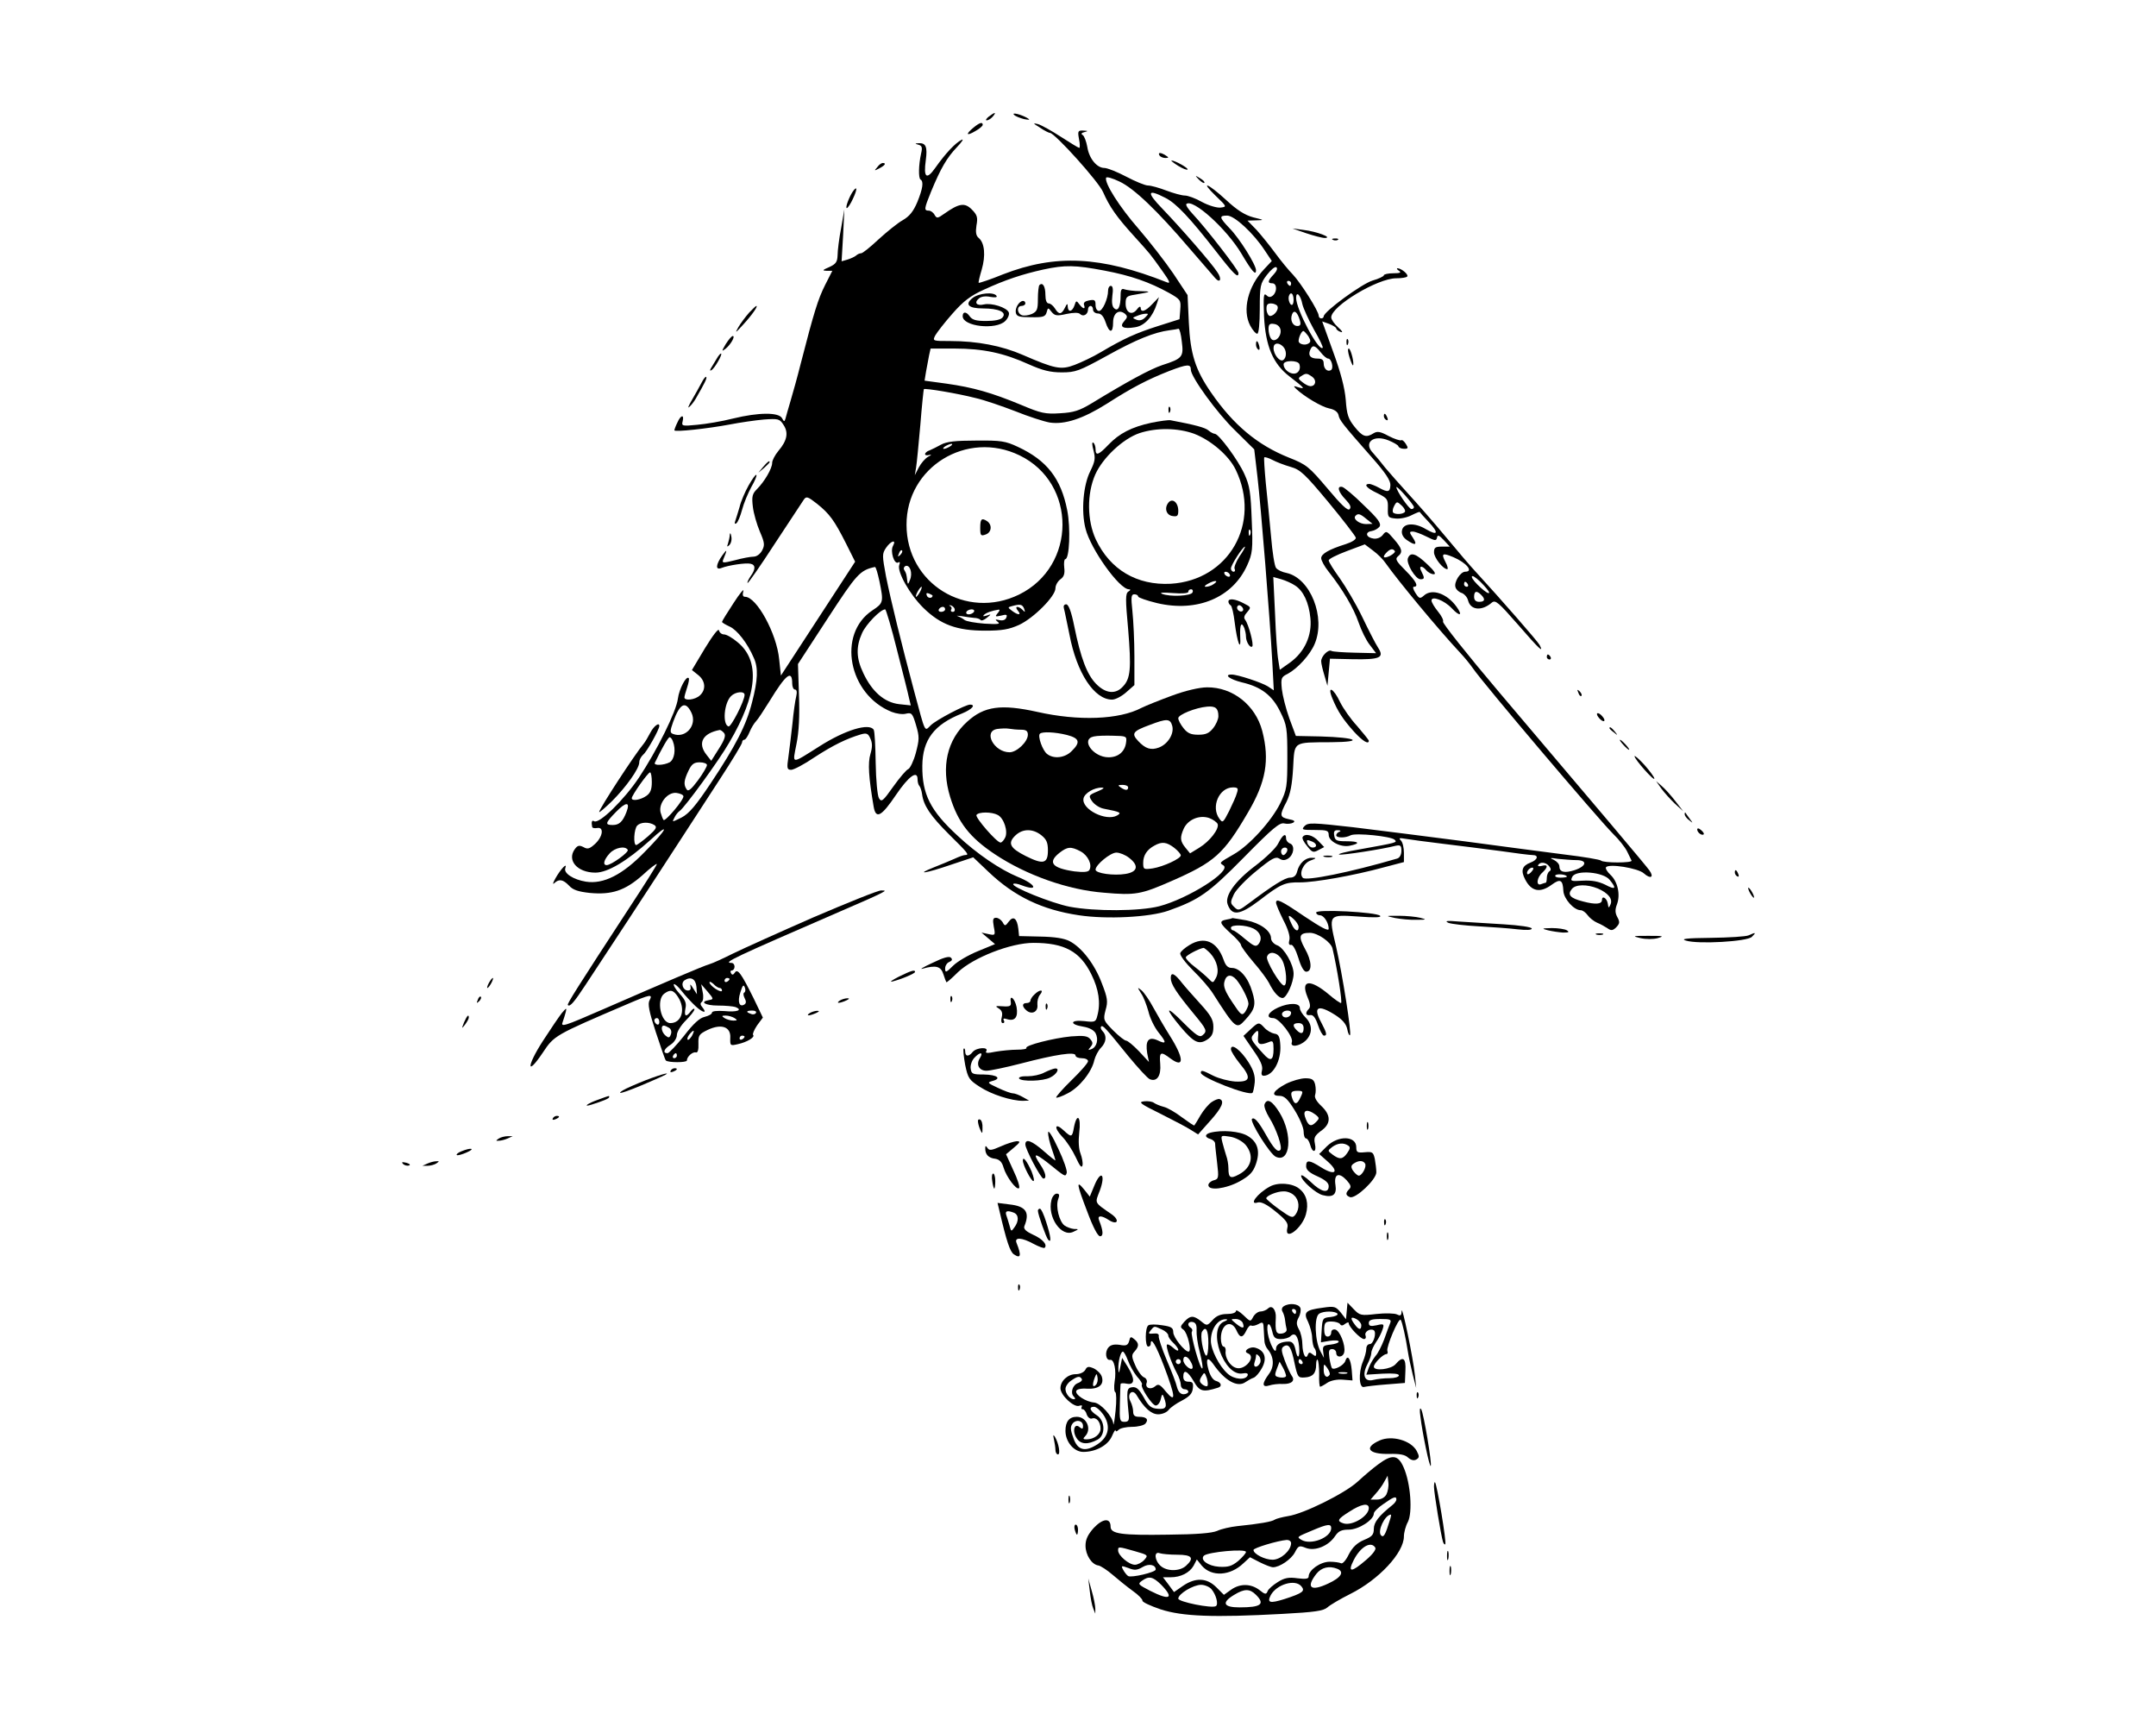 <?xml version="1.0" standalone="no"?>
<!DOCTYPE svg PUBLIC "-//W3C//DTD SVG 20010904//EN"
 "http://www.w3.org/TR/2001/REC-SVG-20010904/DTD/svg10.dtd">
<svg version="1.0" xmlns="http://www.w3.org/2000/svg"
 width="860pt" height="691pt" viewBox="0 0 860 691"
 preserveAspectRatio="xMidYMid meet">

<g transform="translate(0,691) scale(0.1,-0.1)"
fill="#000000" stroke="none">
<path d="M3944 6445 c-10 -8 -14 -15 -8 -15 6 0 17 7 24 15 16 19 9 19 -16 0z"/>
<path d="M4045 6452 c6 -6 24 -13 40 -17 21 -4 25 -3 15 3 -24 15 -67 26 -55
14z"/>
<path d="M3883 6401 c-33 -27 -28 -35 7 -14 17 9 30 21 30 25 0 13 -13 9 -37
-11z"/>
<path d="M4148 6401 c18 -12 36 -21 40 -21 19 0 195 -195 212 -236 26 -59 54
-99 123 -175 67 -74 63 -69 113 -139 30 -42 34 -52 19 -46 -265 105 -445 113
-654 32 -51 -21 -95 -35 -97 -34 -2 2 4 26 12 53 16 55 12 106 -12 126 -11 9
-13 23 -9 50 6 32 3 42 -19 64 -28 28 -51 24 -109 -17 -27 -19 -30 -20 -39 -5
-5 10 -16 17 -23 17 -20 0 -19 7 9 76 39 94 63 135 103 177 21 22 29 35 18 29
-25 -13 -63 -53 -104 -111 -35 -50 -48 -40 -38 31 7 52 0 68 -27 67 -17 -1
-18 -2 -3 -6 15 -4 17 -11 11 -36 -10 -45 -11 -98 -2 -103 13 -8 9 -36 -13
-90 -16 -38 -32 -57 -58 -72 -20 -11 -63 -46 -96 -76 -33 -31 -64 -56 -70 -56
-6 0 -15 -4 -20 -9 -6 -5 -21 -12 -34 -16 l-24 -7 6 103 5 104 -13 -75 c-8
-41 -14 -90 -14 -108 -1 -27 -7 -35 -33 -47 -28 -12 -29 -14 -11 -15 l23 0
-29 -57 c-28 -56 -44 -107 -97 -313 -13 -52 -32 -120 -41 -150 -9 -30 -18 -62
-20 -70 -4 -13 -6 -12 -14 3 -14 23 -92 23 -195 -2 -43 -11 -108 -22 -143 -25
-60 -6 -63 -5 -58 14 7 29 -8 25 -21 -5 -7 -14 -12 -28 -12 -31 0 -8 135 7
220 23 41 8 103 17 137 20 57 4 63 3 78 -21 21 -31 15 -63 -20 -104 -14 -17
-25 -38 -25 -48 0 -22 -30 -74 -61 -105 -18 -18 -21 -29 -16 -70 3 -26 16 -71
28 -99 19 -44 20 -54 9 -75 -8 -15 -22 -25 -35 -25 -11 0 -44 -6 -73 -14 -48
-12 -53 -12 -47 3 17 40 16 44 -4 16 -26 -37 -28 -60 -3 -50 28 11 96 21 115
17 21 -4 22 -21 1 -50 -9 -13 -14 -25 -12 -27 2 -2 51 68 108 156 58 88 110
167 116 176 10 15 16 13 53 -16 50 -40 69 -66 116 -159 l36 -72 -148 -227
-148 -227 -7 65 c-10 103 -90 249 -136 249 -9 0 -11 7 -7 23 4 12 -14 -9 -39
-48 -25 -38 -46 -72 -46 -75 0 -3 14 -11 31 -19 29 -13 71 -66 96 -125 18 -39
16 -88 -7 -176 -23 -92 -66 -175 -166 -325 -58 -87 -85 -119 -115 -135 -39
-19 -39 -20 -29 -1 5 11 15 23 21 27 18 11 157 201 198 273 113 192 124 326
33 400 -20 17 -44 31 -54 31 -9 0 -18 7 -20 16 -2 10 -24 -19 -56 -71 l-52
-87 25 -20 c29 -23 32 -58 7 -81 -19 -18 -62 -23 -62 -8 0 4 5 22 11 40 6 18
9 34 6 37 -10 10 -38 -44 -43 -82 -6 -51 -84 -208 -156 -316 -59 -88 -158
-185 -178 -173 -9 6 -12 -3 -8 -22 0 -5 9 -7 20 -5 28 5 23 -34 -8 -63 -22
-20 -30 -23 -47 -13 -16 8 -23 7 -34 -8 -33 -45 10 -94 82 -94 49 0 126 46
218 129 83 77 70 46 -21 -46 -89 -92 -165 -130 -235 -119 -50 8 -90 34 -82 54
9 25 -18 -3 -39 -40 -10 -18 -13 -27 -5 -20 19 18 35 15 59 -10 15 -17 37 -24
83 -29 87 -8 140 9 210 71 31 29 57 48 57 44 0 -4 -49 -82 -109 -173 -211
-323 -250 -385 -246 -389 8 -9 25 11 71 81 26 39 102 155 169 257 67 102 156
239 199 305 43 66 118 182 167 257 49 75 89 141 89 147 0 6 4 11 9 11 5 0 14
14 21 31 7 17 19 36 26 43 7 7 30 42 53 79 66 108 91 128 91 71 0 -13 5 -24
11 -24 7 0 9 -10 5 -27 -4 -16 -11 -64 -15 -108 -5 -44 -12 -104 -16 -132 -7
-47 -6 -53 11 -53 10 0 52 22 93 50 74 48 127 74 184 91 24 7 30 4 39 -17 8
-17 8 -34 0 -61 -11 -36 -7 -94 13 -211 9 -50 31 -38 89 48 51 75 86 100 86
62 0 -10 3 -22 7 -26 4 -4 9 -19 11 -33 6 -46 33 -86 108 -161 76 -75 82 -82
63 -82 -6 0 -25 -7 -42 -15 -18 -8 -54 -23 -82 -34 -78 -31 -32 -24 67 10 l90
30 61 -58 c103 -98 213 -151 360 -173 112 -17 283 -8 357 18 124 44 161 70
303 214 114 116 142 139 160 134 12 -3 28 -1 35 3 10 6 4 10 -17 14 -37 8 -38
15 -9 70 15 31 22 67 26 134 6 108 -3 102 152 103 135 1 102 19 -42 23 l-99 2
-26 70 c-14 39 -27 91 -30 117 -4 43 -3 48 24 61 40 22 89 76 107 119 45 106
-17 262 -112 283 -17 3 -36 12 -42 20 -6 7 -15 64 -20 126 -6 63 -15 158 -21
213 -5 54 -8 100 -6 102 2 2 17 -2 32 -10 15 -8 48 -21 73 -28 39 -11 57 -28
151 -141 58 -70 107 -134 109 -141 2 -7 -15 -18 -40 -26 -67 -21 -98 -39 -98
-56 0 -9 13 -33 29 -53 57 -72 101 -147 120 -203 11 -32 31 -73 45 -90 l25
-33 -85 2 c-46 1 -88 4 -93 7 -12 8 -41 -21 -41 -41 0 -9 6 -34 13 -57 l12
-41 5 54 5 54 90 -2 c110 -2 128 6 102 46 -10 15 -38 70 -63 122 -25 52 -66
121 -90 155 -24 33 -44 65 -44 71 0 6 32 22 72 37 l72 27 33 -25 c18 -13 41
-36 50 -50 51 -72 211 -265 298 -358 17 -18 39 -45 50 -61 45 -65 500 -601
559 -660 23 -22 48 -54 56 -70 8 -17 16 -33 18 -37 5 -10 -112 -10 -122 0 -4
4 -69 15 -144 24 -75 10 -256 33 -402 53 -146 19 -345 44 -443 56 -160 18
-179 19 -193 5 -14 -15 -10 -16 40 -16 49 0 56 -2 56 -20 0 -25 47 -50 83 -43
45 9 39 18 -11 18 -41 0 -47 3 -50 23 -3 16 1 22 15 21 10 0 13 -3 6 -6 -7 -2
-13 -9 -13 -14 0 -11 36 -12 58 0 21 10 161 -4 175 -18 11 -11 12 -11 -138
-38 -55 -9 -92 -19 -83 -21 15 -3 170 21 225 35 19 4 23 1 23 -20 0 -16 -7
-28 -17 -31 -188 -55 -363 -90 -376 -77 -17 17 2 59 30 69 25 9 25 11 6 11
-26 1 -51 -22 -59 -55 -4 -16 -13 -24 -28 -24 -20 0 -68 -30 -164 -102 -40
-30 -43 -31 -59 -15 -16 15 -16 19 -1 51 9 18 49 60 90 93 61 50 76 58 91 49
12 -8 22 -8 35 0 23 15 28 52 8 60 -9 3 -16 12 -16 20 0 24 -14 15 -31 -19 -8
-18 -50 -58 -92 -90 -81 -61 -123 -120 -110 -154 17 -47 48 -43 125 15 87 67
103 74 164 73 59 0 213 27 334 60 l80 21 0 37 c0 20 -5 42 -12 49 -10 10 -6
11 17 7 17 -3 84 -12 150 -20 66 -8 170 -21 230 -29 61 -9 118 -16 128 -16 26
0 21 -19 -8 -30 -34 -13 -40 -32 -21 -68 25 -48 60 -54 106 -20 34 25 44 19
46 -25 2 -32 42 -77 69 -77 8 0 20 -9 28 -20 7 -10 24 -24 38 -30 13 -5 32
-16 41 -22 14 -10 21 -10 35 4 14 15 15 21 4 41 -9 17 -9 30 -1 51 14 38 3 90
-26 117 -13 12 -21 26 -18 30 10 16 128 -3 151 -24 27 -24 42 -16 22 12 -14
20 -195 234 -598 709 -127 150 -229 278 -225 283 3 5 -6 23 -20 40 -14 17 -26
37 -26 44 0 20 51 1 81 -31 32 -34 45 -30 19 6 -38 53 -98 74 -130 45 -16 -14
-19 -13 -34 10 -9 14 -12 25 -6 25 20 0 9 22 -34 65 -37 37 -42 46 -30 56 21
17 17 31 -16 69 -28 33 -31 34 -44 17 -8 -11 -24 -17 -37 -15 -30 4 -36 26 -8
30 12 2 26 10 32 18 7 13 -6 31 -63 85 -39 39 -78 71 -86 73 -23 5 -16 -20 13
-50 19 -20 24 -31 16 -39 -7 -7 -33 17 -88 83 -74 87 -83 95 -154 123 -125 50
-221 130 -310 259 -63 91 -83 154 -89 280 l-5 109 -57 86 c-32 47 -95 128
-139 179 -76 87 -136 182 -129 203 2 5 26 -2 53 -15 58 -27 151 -116 279 -266
50 -58 96 -111 103 -119 20 -23 28 -4 9 23 -22 35 -146 177 -220 254 -64 66
-60 80 12 43 44 -22 98 -80 202 -213 73 -94 90 -110 90 -87 0 12 -130 180
-183 236 -17 18 -28 35 -25 39 25 24 161 -99 220 -198 42 -71 58 -89 58 -66 0
22 -67 129 -106 168 -41 43 -42 50 -9 50 29 0 105 -70 150 -139 l28 -42 -30
-32 c-65 -68 -89 -164 -56 -226 10 -19 23 -33 28 -32 6 0 10 42 10 99 0 92 2
101 28 135 16 21 33 35 38 31 6 -4 2 -15 -10 -28 -25 -26 -26 -36 -6 -36 19 0
20 -34 2 -49 -10 -8 -17 -7 -26 2 -11 10 -12 -6 -9 -85 6 -119 36 -189 101
-239 61 -47 65 -52 37 -44 -21 7 -22 6 -10 -6 33 -31 102 -72 132 -78 21 -4
34 -14 37 -26 4 -21 14 -34 132 -168 56 -63 76 -94 75 -112 -1 -28 -10 -30
-46 -10 -14 8 -31 14 -37 15 -26 0 -12 -17 31 -37 40 -20 43 -24 42 -60 -1
-36 1 -38 31 -41 17 -2 46 4 63 13 18 9 33 15 33 13 1 -2 17 -20 36 -40 42
-45 36 -56 -12 -28 -45 27 -91 24 -95 -7 -2 -13 5 -27 20 -37 33 -23 43 -20
24 9 -15 22 -15 25 -1 25 9 0 33 -9 55 -20 34 -17 39 -18 42 -4 2 12 8 10 27
-10 l24 -26 -31 0 c-27 0 -32 -4 -32 -23 0 -21 36 -67 53 -67 4 0 1 14 -8 30
-17 33 -11 36 32 18 52 -22 82 -58 48 -58 -20 0 -47 -43 -39 -63 3 -9 14 -19
25 -22 10 -4 22 -17 25 -30 10 -39 55 -43 95 -8 14 11 26 1 103 -87 85 -98
106 -118 87 -82 -8 15 -154 182 -255 292 -18 19 -72 82 -120 140 -48 58 -116
135 -149 171 -34 37 -75 84 -92 104 -16 21 -38 47 -47 57 -42 42 0 77 62 51
19 -8 37 -18 38 -23 2 -6 12 -10 23 -10 16 0 17 3 7 19 -7 11 -15 18 -19 15
-4 -2 -27 5 -50 17 -33 18 -45 20 -60 11 -30 -19 -44 -14 -76 26 -25 31 -31
49 -35 107 -4 48 -20 109 -50 191 l-44 122 28 -10 c15 -6 28 -14 28 -18 0 -4
8 -11 18 -14 10 -4 6 4 -10 18 -16 14 -28 32 -28 40 0 45 185 156 259 156 21
0 41 3 44 7 7 7 -22 32 -38 33 -5 0 -3 -5 5 -10 11 -7 5 -10 -22 -10 -21 0
-38 -4 -38 -8 0 -4 -20 -14 -45 -21 -43 -13 -195 -124 -195 -143 0 -4 -4 -8
-10 -8 -5 0 -10 5 -10 11 0 18 -71 130 -103 164 -16 16 -48 55 -70 85 -22 30
-56 72 -75 93 l-36 37 34 1 c34 1 34 1 -11 12 -33 9 -64 28 -109 70 -72 66
-106 79 -40 15 44 -42 44 -43 19 -46 -14 -2 -48 8 -74 22 -26 15 -57 26 -69
26 -12 0 -45 9 -74 20 -29 11 -61 20 -73 20 -11 0 -50 16 -86 35 -36 19 -76
35 -88 35 -30 0 -61 38 -68 84 -4 22 -12 43 -18 47 -8 5 -6 9 7 12 15 4 15 5
-5 6 -21 1 -23 -2 -17 -34 4 -19 4 -35 1 -35 -3 0 -36 20 -73 44 -37 24 -78
47 -92 51 -21 5 -20 3 8 -14z m257 -570 c106 -20 180 -46 258 -89 46 -26 48
-29 45 -66 l-3 -39 -85 -27 c-88 -28 -137 -50 -230 -105 -30 -18 -77 -40 -103
-50 -55 -21 -79 -16 -208 40 -83 36 -181 55 -289 55 -70 0 -71 0 -59 23 7 12
37 51 68 86 44 50 71 71 126 96 85 39 151 61 236 80 88 19 128 18 244 -4z
m745 -51 c0 -5 -2 -10 -4 -10 -3 0 -8 5 -11 10 -3 6 -1 10 4 10 6 0 11 -4 11
-10z m10 -66 c0 -14 -4 -23 -10 -19 -5 3 -10 15 -10 26 0 10 5 19 10 19 6 0
10 -12 10 -26z m35 -17 c4 -17 25 -63 46 -101 22 -38 38 -71 35 -73 -16 -16
-106 153 -106 199 0 29 18 12 25 -25z m-100 -7 c8 -13 -12 -40 -29 -40 -6 0
-13 11 -14 25 -1 19 3 25 18 25 10 0 22 -5 25 -10z m90 -57 c5 -17 2 -23 -10
-23 -19 0 -30 24 -21 47 8 19 21 9 31 -24z m-77 -39 c4 -28 -26 -54 -39 -33
-5 8 -9 24 -9 37 0 19 5 23 23 20 13 -2 23 -11 25 -24z m-394 -46 c8 -61 3
-68 -78 -94 -48 -16 -140 -66 -281 -152 -50 -30 -72 -37 -126 -40 -59 -4 -77
0 -155 33 -118 49 -192 70 -298 85 l-88 12 6 37 c4 20 9 48 12 64 l6 27 96 0
c114 0 197 -18 296 -63 54 -24 85 -32 131 -32 55 0 69 5 180 66 117 65 189 94
250 102 17 2 33 5 36 6 4 0 10 -22 13 -51z m505 21 c10 -17 10 -23 0 -29 -14
-9 -39 -2 -39 10 0 15 12 40 19 40 3 0 12 -10 20 -21z m-101 -41 c15 -15 15
-45 0 -54 -13 -8 -38 22 -38 48 0 21 20 24 38 6z m150 -23 c11 -14 24 -25 30
-25 13 0 23 -38 11 -46 -14 -8 -29 5 -29 27 0 14 -7 19 -24 19 -29 0 -39 12
-30 34 9 22 19 20 42 -9z m-85 -47 c7 -20 -4 -38 -22 -38 -20 0 -41 19 -41 37
0 17 57 17 63 1z m-433 -22 c0 -29 106 -175 178 -244 l75 -74 13 -111 c14
-122 49 -554 59 -736 l6 -114 -24 16 c-24 15 -120 47 -144 47 -33 0 -8 -19 40
-31 78 -18 122 -52 154 -118 26 -52 28 -65 28 -181 0 -117 -2 -129 -28 -183
-35 -71 -124 -169 -186 -204 -59 -34 -58 -33 -41 -44 35 -22 -141 -133 -256
-163 -78 -20 -256 -21 -357 -2 -72 14 -236 80 -225 91 3 3 17 1 32 -5 72 -27
58 4 -14 33 -70 29 -162 91 -240 164 -109 100 -142 166 -141 279 1 104 47 165
159 209 39 16 56 35 31 35 -18 0 -133 -60 -156 -82 -26 -25 -20 -38 -67 137
-51 191 -92 358 -112 457 -15 82 -16 89 0 113 19 28 43 36 28 8 -12 -21 5 -76
21 -66 6 4 8 0 4 -10 -10 -26 42 -118 97 -172 68 -66 132 -90 246 -90 67 0 95
5 135 23 58 27 145 114 145 146 0 12 9 28 20 36 14 10 18 22 15 47 -2 18 0 33
4 33 17 0 22 124 8 195 -25 127 -81 199 -197 253 -49 23 -67 26 -166 25 -82 0
-118 -4 -140 -16 -16 -9 -37 -19 -46 -23 -10 -3 -18 -10 -18 -15 0 -5 8 -6 18
-3 9 2 7 -1 -5 -7 -12 -6 -29 -26 -38 -43 l-16 -31 5 30 c3 17 10 93 17 170 6
77 13 141 14 143 4 5 135 -17 205 -35 36 -8 108 -33 160 -53 52 -21 114 -41
137 -45 60 -9 133 15 228 75 100 64 161 96 250 131 71 27 85 28 85 5z m485
-29 c18 -14 13 -37 -8 -37 -7 0 -21 7 -32 16 -17 13 -18 16 -5 24 20 13 23 12
45 -3z m-1445 -277 c-8 -5 -19 -10 -25 -10 -5 0 -3 5 5 10 8 5 20 10 25 10 6
0 3 -5 -5 -10z m277 -36 c229 -111 228 -442 -2 -555 -211 -103 -449 44 -449
278 -1 230 241 379 451 277z m1573 -206 c0 -5 -4 -8 -10 -8 -10 0 -60 73 -60
87 0 10 69 -69 70 -79z m-36 -19 c-6 -10 -38 -12 -47 -3 -3 4 -2 15 4 26 10
19 12 19 30 2 10 -9 16 -21 13 -25z m-153 -29 l24 -19 -26 -1 c-27 0 -54 21
-42 33 10 11 19 8 44 -13z m-1860 -143 c-10 -9 -11 -8 -5 6 3 10 9 15 12 12 3
-3 0 -11 -7 -18z m1973 15 c2 -4 -7 -12 -20 -19 -26 -12 -32 -5 -12 15 14 14
25 15 32 4z m-1934 -114 c-7 -19 -9 -20 -11 -5 -3 27 -4 31 -12 44 -4 6 -1 13
5 16 18 6 29 -29 18 -55z m-122 -6 c17 -83 16 -87 -28 -116 -142 -94 -96 -336
77 -405 18 -7 44 -11 57 -7 22 5 26 2 40 -46 14 -47 13 -57 -1 -111 -9 -33
-23 -61 -30 -64 -8 -3 -35 -35 -60 -70 -41 -58 -47 -63 -57 -46 -6 10 -12 73
-13 140 -1 67 -4 127 -8 133 -18 28 -114 -1 -216 -66 -116 -73 -108 -74 -92 9
10 48 13 113 10 195 l-4 124 118 181 c116 178 129 193 189 206 4 0 11 -25 18
-57z m2432 -45 c0 -15 -68 47 -69 62 -1 9 13 1 34 -19 19 -19 35 -38 35 -43z
m-774 28 c33 -21 55 -68 61 -130 7 -69 -23 -135 -81 -177 l-41 -29 -6 38 c-4
21 -10 104 -13 185 l-7 147 32 -9 c17 -5 42 -16 55 -25z m689 5 c3 -5 1 -10
-4 -10 -6 0 -11 5 -11 10 0 6 2 10 4 10 3 0 8 -4 11 -10z m-2185 -30 c-6 -11
-13 -20 -16 -20 -2 0 0 9 6 20 6 11 13 20 16 20 2 0 0 -9 -6 -20z m50 -15 c0
-12 -19 -12 -23 0 -4 9 -1 12 9 8 7 -3 14 -7 14 -8z m2188 3 c18 -18 15 -28
-8 -28 -13 0 -20 7 -20 20 0 23 10 26 28 8z m-2100 -56 c2 -7 -1 -12 -8 -12
-6 0 -9 4 -6 9 4 5 1 12 -4 14 -6 3 -5 4 2 3 6 -1 14 -8 16 -14z m277 1 c5
-15 4 -16 -6 -5 -18 17 -34 15 -19 -3 16 -19 1 -19 -23 -1 -18 14 -18 14 0 19
33 9 41 7 48 -10z m-315 -3 c0 -5 -7 -10 -16 -10 -8 0 -12 5 -9 10 3 6 10 10
16 10 5 0 9 -4 9 -10z m-192 -162 c23 -90 45 -176 48 -192 l7 -29 -47 5 c-58
7 -107 49 -142 123 -29 60 -30 106 -5 161 16 35 73 94 92 94 3 0 25 -73 47
-162z m307 152 c-3 -5 -13 -10 -21 -10 -8 0 -12 5 -9 10 3 6 13 10 21 10 8 0
12 -4 9 -10z m94 -6 c-11 -13 -9 -14 14 -9 22 6 26 4 21 -8 -3 -9 -14 -13 -27
-10 -18 4 -19 3 -7 -7 12 -9 0 -10 -53 -7 -37 3 -73 9 -80 15 -6 5 -19 12 -27
15 -8 2 -1 2 15 0 17 -3 39 -6 50 -7 11 0 23 -4 26 -8 3 -5 14 -1 25 8 19 15
19 16 -1 9 -13 -4 -16 -3 -10 3 9 9 33 17 59 21 5 0 3 -6 -5 -15z m-1009 -325
c0 -24 -54 -129 -64 -126 -25 8 -18 93 10 121 18 18 54 21 54 5z m-212 -71
c24 -50 -23 -104 -73 -85 -13 5 -13 11 0 48 27 74 49 86 73 37z m130 -81 c8
-9 3 -26 -20 -62 l-31 -49 -18 23 c-38 47 -17 87 52 100 4 0 11 -5 17 -12z
m-204 -33 c13 -33 6 -73 -13 -84 -23 -12 -64 -14 -59 -2 26 54 53 102 59 102
4 0 10 -7 13 -16z m136 -95 c0 -6 -16 -34 -36 -61 -27 -36 -39 -46 -45 -36
-13 19 -11 36 7 74 13 27 22 34 45 34 16 0 29 -5 29 -11z m-220 -68 c0 -30 -6
-44 -22 -55 -23 -16 -58 -22 -58 -9 0 11 64 102 73 103 4 0 7 -18 7 -39z m126
-56 c4 -12 -72 -102 -79 -95 -3 3 -8 16 -12 30 -9 36 28 82 63 78 14 -2 27 -7
28 -13z m-227 -63 c-15 -39 -29 -52 -55 -52 -32 0 -30 8 13 52 40 41 58 42 42
0z m111 -52 c12 -8 8 -16 -25 -45 -22 -19 -43 -34 -47 -35 -13 0 -9 65 4 78
14 14 47 15 68 2z m-106 -99 c6 -9 -66 -61 -84 -61 -17 0 -11 22 12 47 21 23
62 31 72 14z m2630 -6 c-4 -8 -10 -15 -15 -15 -5 0 -9 7 -9 15 0 8 7 15 15 15
9 0 12 -6 9 -15z m1154 -35 c45 0 41 -24 -7 -40 -41 -13 -61 -8 -61 16 0 8
-10 19 -22 25 -19 8 -15 9 17 4 22 -2 55 -5 73 -5z m-109 -24 c8 -10 9 -16 1
-21 -5 -3 -10 -15 -10 -26 0 -10 -2 -19 -4 -19 -2 0 -11 -3 -19 -6 -21 -8 -17
27 6 47 23 22 22 33 -3 26 -11 -3 -18 -1 -14 4 8 13 30 11 43 -5z m-69 -21
c-7 -9 -15 -13 -17 -11 -7 7 7 26 19 26 6 0 6 -6 -2 -15z m140 -21 c0 -2 -12
-4 -26 -4 -14 0 -23 4 -20 9 6 8 46 4 46 -5z m171 -13 c29 -35 23 -41 -18 -19
-27 13 -53 18 -90 16 -47 -3 -50 -2 -41 16 15 28 124 19 149 -13z m-48 -34
c42 -18 61 -42 51 -64 -7 -16 -8 -15 -11 5 -4 21 -23 32 -23 13 0 -17 -26 -19
-75 -6 -52 13 -64 27 -45 50 15 19 61 19 103 2z"/>
<path d="M4146 5773 c-3 -3 -6 -28 -6 -55 0 -42 -3 -50 -24 -60 -14 -6 -32 -8
-40 -5 -20 8 -21 37 -1 37 8 0 15 5 15 10 0 6 -4 10 -9 10 -15 0 -33 -28 -29
-47 3 -15 14 -18 60 -18 49 -1 58 2 63 20 5 19 6 19 19 2 13 -16 21 -18 60 -9
29 6 48 6 54 0 13 -13 32 -2 32 18 0 8 5 14 10 14 6 0 10 -7 10 -15 0 -8 9
-15 19 -15 13 0 23 -11 31 -35 15 -45 30 -45 30 -1 0 37 23 54 47 35 11 -10
11 -14 -2 -29 -22 -24 -5 -33 43 -25 38 6 70 41 87 95 l8 25 -26 -27 c-28 -30
-47 -36 -47 -15 -1 7 -7 4 -15 -7 -20 -26 -45 -13 -45 23 0 27 4 31 38 36 65
11 68 13 20 14 -25 0 -53 4 -62 7 -12 5 -16 -1 -16 -24 0 -45 -10 -65 -25 -52
-9 7 -11 25 -8 50 4 26 2 40 -6 40 -6 0 -11 -8 -11 -19 0 -32 -22 -81 -36 -81
-8 0 -14 10 -14 24 0 20 -4 22 -26 18 -16 -3 -23 -9 -20 -18 7 -19 -4 -17 -19
3 -11 15 -13 15 -19 -5 -9 -26 -26 -29 -27 -4 0 13 -3 12 -11 -5 -14 -28 -24
-29 -40 -3 -7 11 -18 20 -25 20 -8 0 -13 13 -13 34 0 34 -11 52 -24 39z m422
-129 c-11 -11 -23 -14 -35 -9 -17 7 -17 8 2 15 11 5 27 9 35 9 12 1 11 -2 -2
-15z"/>
<path d="M3880 5722 c-33 -26 -17 -42 41 -42 63 0 96 -15 78 -36 -7 -9 -31
-14 -65 -14 -41 0 -56 4 -67 20 -13 18 -27 18 -27 -1 0 -41 133 -56 170 -19
11 11 17 26 14 34 -8 20 -69 39 -99 32 -29 -7 -41 7 -20 24 9 8 27 10 46 6 18
-3 28 -2 24 4 -10 17 -71 11 -95 -8z"/>
<path d="M4661 5274 c0 -11 3 -14 6 -6 3 7 2 16 -1 19 -3 4 -6 -2 -5 -13z"/>
<path d="M4592 5224 c-78 -17 -127 -42 -171 -88 -39 -41 -51 -45 -51 -17 0 11
-4 22 -9 26 -6 3 -5 -10 1 -32 8 -31 6 -43 -13 -82 -28 -55 -37 -160 -19 -229
20 -81 135 -242 173 -242 8 0 7 -4 -2 -9 -12 -8 -12 -30 -1 -150 13 -156 10
-197 -21 -229 -29 -32 -69 -28 -107 11 -36 37 -61 102 -87 230 -12 60 -23 87
-32 87 -9 0 -12 -7 -9 -17 3 -10 12 -57 22 -104 29 -153 99 -259 170 -259 13
0 38 13 56 29 l33 29 0 114 c0 62 -4 143 -8 181 -6 57 -5 67 8 67 8 0 15 -4
15 -9 0 -4 34 -16 75 -26 161 -38 302 22 360 151 21 47 23 62 18 180 -4 110
-8 137 -29 183 -25 56 -102 160 -118 161 -5 0 -17 6 -25 13 -13 12 -56 23
-151 41 -8 2 -43 -3 -78 -10z m172 -44 c67 -26 138 -87 165 -143 103 -213 -27
-441 -259 -455 -135 -7 -242 56 -299 177 -35 76 -36 182 -2 259 30 67 111 143
177 165 68 22 152 21 218 -3z m223 -402 c-3 -8 -6 -5 -6 6 -1 11 2 17 5 13 3
-3 4 -12 1 -19z m-43 -87 c-14 -22 -23 -45 -19 -50 3 -6 1 -11 -4 -11 -6 0
-11 6 -11 13 0 13 47 87 56 87 2 0 -7 -18 -22 -39z m-39 -71 c3 -5 2 -10 -4
-10 -5 0 -13 5 -16 10 -3 6 -2 10 4 10 5 0 13 -4 16 -10z m-65 -40 c-8 -6 -22
-10 -30 -10 -8 0 -4 6 10 13 27 15 44 12 20 -3z m-83 -32 c-4 -15 -91 -19
-122 -6 -12 5 5 6 43 3 37 -3 62 -1 62 5 0 6 5 10 11 10 6 0 9 -6 6 -12z"/>
<path d="M4661 4906 c-18 -22 -9 -51 17 -54 18 -3 22 1 22 21 0 33 -23 52 -39
33z"/>
<path d="M4900 4511 c0 -6 4 -12 9 -15 5 -3 12 -34 16 -68 10 -81 26 -122 22
-55 -2 47 5 61 17 31 3 -9 6 -23 6 -32 0 -22 17 -48 25 -40 7 7 -14 87 -28
106 -7 8 -4 18 8 31 16 19 16 20 -14 35 -34 18 -61 21 -61 7z m57 -37 c-9 -9
-28 6 -21 18 4 6 10 6 17 -1 6 -6 8 -13 4 -17z"/>
<path d="M4675 4136 c-49 -18 -104 -40 -122 -49 -89 -47 -251 -53 -415 -16
-145 32 -212 23 -280 -39 -80 -72 -105 -180 -68 -300 31 -101 78 -162 179
-229 125 -83 291 -142 435 -153 125 -11 147 -7 270 47 171 75 207 107 304 273
72 122 87 209 57 325 -27 103 -118 175 -220 174 -30 0 -86 -13 -140 -33z m185
-82 c0 -12 -9 -33 -21 -48 -16 -20 -29 -26 -59 -26 -30 0 -43 6 -59 26 -12 15
-21 32 -21 40 0 14 69 42 115 46 33 3 45 -6 45 -38z m-184 -39 c8 -31 -17 -72
-53 -86 -32 -12 -54 -5 -83 26 -28 30 -22 39 46 64 68 26 82 26 90 -4z m-603
-15 c20 0 27 -5 27 -20 0 -28 -44 -70 -73 -70 -62 0 -107 84 -49 93 15 2 36 3
47 1 11 -2 32 -4 48 -4z m183 -21 c50 -13 55 -29 19 -64 -26 -27 -71 -33 -98
-12 -18 13 -39 72 -29 81 9 9 60 7 108 -5z m236 -28 c-4 -38 -31 -61 -70 -61
-62 0 -113 72 -59 83 12 3 47 4 77 3 52 -1 55 -2 52 -25z m8 -181 c0 -13 -11
-13 -30 0 -12 8 -11 10 8 10 12 0 22 -4 22 -10z m-122 -16 c-36 -15 -37 -17
-22 -39 9 -13 30 -27 47 -30 67 -13 72 -16 53 -27 -44 -25 -143 25 -134 68 4
21 43 44 73 43 13 0 7 -5 -17 -15z m556 -6 c-3 -13 -18 -45 -31 -72 -24 -47
-26 -49 -39 -31 -35 47 -1 125 54 125 20 0 22 -4 16 -22z m-954 -88 c25 -13
42 -67 29 -91 -5 -10 -13 -19 -18 -19 -15 0 -102 100 -96 110 8 13 61 13 85 0z
m877 -36 c7 -19 -31 -69 -74 -95 l-36 -22 -18 22 c-22 27 -23 41 -7 77 17 36
62 55 101 42 16 -6 31 -17 34 -24z m-703 -45 c20 -16 26 -29 26 -60 0 -53 -18
-58 -88 -23 -64 32 -74 52 -41 83 29 27 69 27 103 0z m530 -50 c14 -11 26 -25
26 -30 0 -13 -69 -45 -112 -52 -36 -5 -38 -4 -38 22 0 30 15 53 45 69 30 17
49 14 79 -9z m-374 -14 c30 -16 48 -54 35 -75 -5 -8 -24 -9 -59 -5 -90 13
-108 36 -60 74 32 25 46 26 84 6z m194 -26 c40 -31 34 -56 -14 -64 -47 -8
-120 2 -120 17 0 19 59 68 83 68 13 0 36 -9 51 -21z"/>
<path d="M3910 4805 c0 -31 2 -34 23 -26 23 9 25 39 4 53 -22 14 -27 8 -27
-27z"/>
<path d="M4625 6290 c3 -5 14 -10 23 -10 15 0 15 2 2 10 -20 13 -33 13 -25 0z"/>
<path d="M4699 6249 c18 -11 35 -18 38 -15 5 5 -50 36 -64 36 -4 0 7 -9 26
-21z"/>
<path d="M3499 6243 c-13 -15 -12 -15 9 -4 23 12 28 21 13 21 -5 0 -15 -7 -22
-17z"/>
<path d="M4782 6194 c10 -10 20 -16 22 -13 3 3 -5 11 -17 18 -21 13 -21 12 -5
-5z"/>
<path d="M3403 6148 c-15 -21 -33 -68 -25 -68 4 1 15 17 24 37 18 38 18 54 1
31z"/>
<path d="M5210 5980 c30 -10 64 -19 75 -19 33 1 -33 26 -85 32 l-45 6 55 -19z"/>
<path d="M5318 5953 c7 -3 16 -2 19 1 4 3 -2 6 -13 5 -11 0 -14 -3 -6 -6z"/>
<path d="M2988 5663 c-14 -16 -33 -41 -43 -58 -14 -25 -12 -24 19 10 35 38 61
75 53 75 -2 0 -15 -12 -29 -27z"/>
<path d="M2895 5538 c-17 -29 -17 -31 -1 -19 21 17 40 51 29 51 -5 0 -17 -15
-28 -32z"/>
<path d="M5371 5544 c0 -11 3 -14 6 -6 3 7 2 16 -1 19 -3 4 -6 -2 -5 -13z"/>
<path d="M5010 5536 c0 -8 4 -17 9 -20 5 -4 7 3 4 14 -6 23 -13 26 -13 6z"/>
<path d="M5383 5485 c6 -19 12 -33 14 -32 6 7 -9 67 -17 67 -5 0 -3 -16 3 -35z"/>
<path d="M2864 5488 c-4 -7 -15 -24 -23 -38 -10 -15 -11 -21 -3 -16 13 7 46
66 38 66 -3 0 -8 -6 -12 -12z"/>
<path d="M2798 5383 c-8 -15 -25 -46 -38 -68 -13 -22 -18 -35 -11 -28 8 6 18
20 25 31 38 66 47 84 43 89 -3 2 -11 -8 -19 -24z"/>
<path d="M5520 5251 c0 -6 4 -13 10 -16 6 -3 7 1 4 9 -7 18 -14 21 -14 7z"/>
<path d="M3044 5048 l-19 -23 23 19 c12 11 22 21 22 23 0 8 -8 2 -26 -19z"/>
<path d="M2986 4974 c-14 -25 -31 -64 -36 -86 -6 -21 -14 -46 -17 -55 -4 -10
-2 -14 4 -10 6 4 16 28 23 54 7 27 24 67 37 91 14 24 23 46 20 48 -3 3 -16
-16 -31 -42z"/>
<path d="M2911 4778 c0 -9 -4 -25 -7 -35 -5 -14 -4 -15 5 -7 7 7 11 22 8 35
-2 13 -5 16 -6 7z"/>
<path d="M5616 4684 c-8 -20 30 -84 50 -84 17 0 17 5 4 31 -13 23 2 26 20 4 7
-8 20 -15 29 -15 11 0 2 14 -26 40 -45 43 -67 50 -77 24z"/>
<path d="M6170 4290 c0 -5 5 -10 11 -10 5 0 7 5 4 10 -3 6 -8 10 -11 10 -2 0
-4 -4 -4 -10z"/>
<path d="M5315 4124 c21 -51 42 -83 87 -133 34 -37 58 -51 58 -35 0 3 -21 29
-46 58 -26 28 -56 71 -68 95 -27 58 -54 70 -31 15z"/>
<path d="M6296 4147 c3 -10 9 -15 12 -12 3 3 0 11 -7 18 -10 9 -11 8 -5 -6z"/>
<path d="M6370 4062 c0 -5 7 -15 15 -22 8 -7 15 -8 15 -2 0 5 -7 15 -15 22 -8
7 -15 8 -15 2z"/>
<path d="M2594 3988 c-9 -17 -20 -36 -25 -42 -37 -44 -179 -262 -179 -274 0
-4 23 16 51 43 57 57 109 130 109 155 0 10 7 23 16 31 14 11 64 100 64 114 0
16 -22 0 -36 -27z"/>
<path d="M6420 4006 c0 -2 8 -10 18 -17 15 -13 16 -12 3 4 -13 16 -21 21 -21
13z"/>
<path d="M6475 3940 c10 -11 20 -20 23 -20 3 0 -3 9 -13 20 -10 11 -20 20 -23
20 -3 0 3 -9 13 -20z"/>
<path d="M6520 3894 c1 -13 79 -101 79 -89 0 6 -18 30 -39 54 -22 24 -40 40
-40 35z"/>
<path d="M6627 3765 c12 -16 36 -43 54 -60 l33 -30 -31 40 c-17 22 -41 49 -54
60 l-23 20 21 -30z"/>
<path d="M6720 3663 c0 -6 8 -17 18 -24 16 -13 16 -13 2 6 -8 11 -16 22 -17
24 -2 2 -3 0 -3 -6z"/>
<path d="M6770 3602 c0 -12 19 -26 26 -19 2 2 -2 10 -11 17 -9 8 -15 8 -15 2z"/>
<path d="M5196 3572 c-3 -5 5 -21 18 -36 20 -26 25 -27 45 -16 l23 12 -23 24
c-22 24 -53 32 -63 16z m38 -18 c20 -8 21 -24 2 -24 -8 0 -16 7 -20 15 -6 17
-4 18 18 9z"/>
<path d="M5283 3493 c9 -2 23 -2 30 0 6 3 -1 5 -18 5 -16 0 -22 -2 -12 -5z"/>
<path d="M6920 3431 c0 -6 4 -13 10 -16 6 -3 7 1 4 9 -7 18 -14 21 -14 7z"/>
<path d="M6980 3350 c6 -11 13 -20 16 -20 2 0 0 9 -6 20 -6 11 -13 20 -16 20
-2 0 0 -9 6 -20z"/>
<path d="M3245 3252 c-137 -60 -281 -125 -320 -144 -38 -19 -81 -39 -95 -43
-25 -7 -179 -73 -420 -178 -163 -71 -175 -75 -165 -51 4 11 9 28 12 39 4 17 2
16 -16 -5 -11 -14 -45 -64 -76 -112 -65 -101 -65 -143 0 -46 46 69 46 69 338
194 91 39 102 41 88 15 -8 -14 -2 -45 25 -127 20 -60 37 -111 40 -113 9 -9 84
-9 84 0 0 16 24 36 36 32 7 -2 11 10 10 34 -1 34 2 39 37 56 55 26 93 12 90
-32 -1 -31 0 -32 30 -25 37 8 70 28 61 37 -3 3 4 20 16 38 l23 31 -37 77 c-49
99 -64 120 -75 102 -6 -9 -11 -10 -15 -2 -4 6 -2 11 3 11 6 0 11 7 11 15 0 8
-5 15 -12 15 -37 0 6 20 435 206 82 35 156 68 165 74 15 8 15 9 -3 9 -11 1
-132 -48 -270 -107z m-467 -277 l2 -30 -16 25 c-8 14 -13 17 -10 8 3 -12 0
-18 -10 -18 -20 0 -30 30 -13 41 25 16 44 5 47 -26z m132 31 c0 -3 -4 -8 -10
-11 -5 -3 -10 -1 -10 4 0 6 5 11 10 11 6 0 10 -2 10 -4z m-39 -36 c5 0 9 -5 9
-10 0 -6 -11 -3 -25 6 -14 9 -25 21 -25 26 0 5 7 2 16 -6 8 -9 20 -16 25 -16z
m-97 -72 c30 -28 49 -31 27 -4 -8 9 -8 16 -2 20 6 4 8 21 4 39 l-6 32 26 -30
c24 -28 24 -30 6 -33 -41 -7 -16 -22 35 -22 30 0 61 -3 70 -6 30 -12 6 -21
-44 -16 -30 2 -50 0 -50 -6 0 -6 -13 -13 -29 -17 -20 -4 -45 -27 -82 -75 -30
-38 -60 -69 -66 -70 -21 0 -15 17 12 34 14 9 25 26 25 39 0 12 16 38 35 57 19
19 35 39 35 45 0 5 -7 2 -14 -7 -19 -26 -28 -22 -22 10 5 21 0 34 -23 59 -16
17 -26 35 -23 38 3 3 17 -9 31 -27 14 -18 39 -45 55 -60z m195 54 c-5 -2 -4
-12 1 -22 7 -13 7 -21 -1 -26 -20 -12 -28 11 -16 48 9 29 13 34 18 20 4 -9 2
-18 -2 -20z m-265 -17 c32 -48 16 -105 -30 -105 -38 0 -57 92 -25 117 24 18
37 16 55 -12z m311 -65 c-3 -5 -12 -7 -20 -3 -21 7 -19 13 6 13 11 0 18 -4 14
-10z m-85 -20 c12 -8 12 -10 -5 -10 -11 0 -27 5 -35 10 -12 8 -12 10 5 10 11
0 27 -5 35 -10z m-300 -16 c0 -8 -4 -12 -10 -9 -5 3 -10 10 -10 16 0 5 5 9 10
9 6 0 10 -7 10 -16z m39 -23 c8 -5 11 -16 7 -26 -5 -14 -9 -15 -21 -5 -16 13
-21 40 -7 40 4 0 13 -4 21 -9z m91 -32 c-7 -11 -14 -18 -17 -15 -3 3 0 12 7
21 18 21 23 19 10 -6z m210 -3 c0 -3 -4 -8 -10 -11 -5 -3 -10 -1 -10 4 0 6 5
11 10 11 6 0 10 -2 10 -4z m-270 -76 c0 -5 -5 -10 -11 -10 -5 0 -7 5 -4 10 3
6 8 10 11 10 2 0 4 -4 4 -10z"/>
<path d="M5090 3310 c0 -6 13 -37 29 -69 19 -36 28 -66 24 -80 -4 -14 -1 -21
7 -19 7 2 19 -20 29 -52 10 -34 22 -55 31 -55 25 0 23 43 -5 92 -27 49 -23 63
20 63 31 0 84 -37 90 -62 18 -76 41 -218 34 -218 -4 0 -26 15 -48 34 -75 63
-114 59 -86 -9 12 -27 13 -41 6 -48 -16 -16 -13 -28 5 -25 12 2 21 -10 31 -39
8 -24 19 -43 24 -43 14 0 11 11 -11 53 -34 62 -13 73 55 30 30 -19 45 -37 49
-57 3 -16 8 -27 11 -24 7 7 -30 242 -56 355 -30 127 -31 126 89 118 65 -5 94
-4 87 3 -15 15 -255 27 -255 13 0 -6 7 -11 15 -11 16 0 35 -30 35 -54 0 -11
-30 5 -96 49 -97 66 -114 73 -114 55z m90 -97 c0 -22 -16 -15 -28 12 -17 36
-15 41 8 20 11 -10 20 -24 20 -32z"/>
<path d="M5565 3249 c22 -4 60 -8 85 -7 41 0 42 1 15 8 -16 4 -55 8 -85 8 -55
0 -55 0 -15 -9z"/>
<path d="M3964 3215 c7 -35 6 -36 -21 -30 l-28 6 27 -23 27 -23 -68 -28 c-37
-15 -82 -41 -99 -58 -28 -28 -32 -29 -32 -11 0 11 8 23 17 26 11 5 13 10 6 17
-7 7 -31 0 -74 -21 -35 -16 -53 -27 -39 -23 53 15 73 10 83 -22 5 -16 11 -31
12 -32 1 -2 22 16 46 40 62 59 212 117 301 117 124 0 186 -34 231 -125 30 -60
38 -115 24 -166 -6 -25 -10 -26 -52 -21 -56 6 -61 -13 -5 -22 25 -4 43 -14 50
-26 13 -25 5 -56 -17 -64 -13 -5 -14 -4 -3 9 10 12 10 18 -1 31 -11 13 -26 15
-77 11 -71 -7 -184 -36 -178 -46 3 -4 -14 -7 -37 -7 -23 0 -62 -4 -86 -8 -33
-7 -42 -6 -37 2 11 18 -39 15 -54 -3 -16 -20 -30 -19 -30 2 0 9 -3 14 -6 11
-3 -3 0 -32 6 -65 11 -53 16 -60 58 -87 47 -31 127 -56 172 -56 l25 1 -25 14
c-14 8 -32 15 -40 15 -8 0 -35 10 -60 22 -41 19 -43 21 -22 27 39 10 20 25
-33 26 -45 0 -50 2 -53 23 -2 13 4 32 14 43 22 24 38 25 23 0 -17 -26 -4 -51
26 -51 14 0 76 13 138 29 138 36 217 48 217 32 0 -6 11 -11 25 -11 14 0 25 -5
25 -12 0 -7 -30 -41 -66 -76 -36 -35 -63 -66 -61 -69 3 -2 24 5 46 17 46 23
96 85 106 132 4 16 16 39 26 49 22 22 25 49 7 67 -6 6 -9 14 -6 18 7 7 16 -3
109 -118 39 -47 77 -89 86 -92 28 -11 45 14 41 61 -4 49 1 52 42 21 55 -40 53
2 -4 92 -19 30 -48 80 -65 111 -16 30 -38 62 -48 70 -17 13 -17 13 -1 -13 10
-14 22 -47 29 -72 6 -26 24 -63 40 -83 34 -42 32 -49 -5 -31 -35 15 -48 -2
-40 -52 l7 -35 -40 43 c-22 23 -45 42 -51 42 -6 0 -29 18 -52 41 -39 40 -40
42 -30 81 10 34 8 48 -15 107 -28 75 -80 143 -129 168 -21 11 -59 17 -116 18
l-85 2 -3 29 c-5 42 -20 53 -38 29 -14 -19 -16 -19 -25 -2 -6 9 -17 17 -26 17
-12 0 -14 -7 -9 -35z"/>
<path d="M4893 3243 c-32 -6 -29 -14 17 -56 22 -19 40 -40 40 -45 0 -6 22 -36
49 -68 28 -32 56 -70 63 -84 18 -37 39 -60 54 -60 16 0 44 62 44 97 0 37 -38
103 -65 113 -14 5 -25 18 -25 28 0 30 -43 61 -99 72 -30 5 -54 9 -55 9 0 -1
-11 -4 -23 -6z m107 -36 c28 -14 37 -41 20 -62 -10 -12 -18 -9 -53 20 -22 19
-44 35 -49 35 -4 0 -8 5 -8 10 0 14 60 12 90 -3z m115 -127 c16 -31 21 -100 7
-100 -15 0 -74 100 -68 115 9 26 44 17 61 -15z"/>
<path d="M5777 3230 c13 -5 67 -11 120 -14 54 -3 124 -8 156 -12 36 -4 57 -3
57 3 0 6 -48 13 -112 17 -62 4 -142 9 -178 11 -48 4 -59 3 -43 -5z"/>
<path d="M6175 3200 c17 -4 44 -8 60 -9 23 0 26 2 15 9 -8 5 -35 9 -60 9 -41
-1 -42 -2 -15 -9z"/>
<path d="M6368 3183 c6 -2 18 -2 25 0 6 3 1 5 -13 5 -14 0 -19 -2 -12 -5z"/>
<path d="M6975 3180 c-11 -5 -78 -9 -150 -10 -98 -1 -123 -4 -100 -11 48 -15
244 -4 263 15 18 18 16 19 -13 6z"/>
<path d="M6543 3169 c23 -5 52 -5 70 0 27 8 21 9 -38 9 -63 0 -66 -1 -32 -9z"/>
<path d="M4744 3141 c-18 -11 -34 -25 -36 -32 -3 -8 21 -39 51 -69 31 -30 66
-71 78 -90 92 -144 95 -146 130 -107 39 42 44 61 28 112 -16 56 -50 95 -81 95
-16 0 -25 9 -33 32 -26 74 -77 96 -137 59z m84 -33 c27 -30 37 -71 22 -98 -11
-21 -12 -21 -29 -3 -10 10 -34 31 -55 47 -20 15 -36 32 -36 38 0 8 54 36 71
38 3 0 15 -10 27 -22z m104 -105 c20 -24 48 -78 48 -96 0 -7 -6 -21 -13 -32
-13 -17 -17 -14 -52 39 -28 42 -36 62 -31 81 7 29 27 32 48 8z"/>
<path d="M3585 3015 c-27 -14 -39 -22 -25 -19 36 9 90 32 90 38 0 10 -14 6
-65 -19z"/>
<path d="M4670 3010 c0 -24 21 -57 92 -143 52 -63 55 -69 34 -86 -11 -9 -26 1
-76 51 -71 72 -76 61 -10 -18 53 -62 72 -71 105 -50 19 12 25 25 25 51 0 28
-10 46 -53 93 -28 31 -61 68 -72 82 -30 39 -45 45 -45 20z"/>
<path d="M1950 2990 c-6 -11 -8 -20 -6 -20 3 0 10 9 16 20 6 11 8 20 6 20 -3
0 -10 -9 -16 -20z"/>
<path d="M4126 2944 c-9 -8 -16 -20 -16 -25 0 -5 -7 -9 -15 -9 -19 0 -19 -14
0 -30 22 -18 47 -4 43 24 -1 13 3 31 11 40 17 21 -2 21 -23 0z"/>
<path d="M1906 2923 c-6 -14 -5 -15 5 -6 7 7 10 15 7 18 -3 3 -9 -2 -12 -12z"/>
<path d="M3791 2924 c0 -11 3 -14 6 -6 3 7 2 16 -1 19 -3 4 -6 -2 -5 -13z"/>
<path d="M3350 2920 c-18 -12 -2 -12 25 0 13 6 15 9 5 9 -8 0 -22 -4 -30 -9z"/>
<path d="M4032 2913 c2 -15 -4 -18 -32 -16 -29 2 -32 1 -17 -8 13 -8 17 -18
13 -35 -4 -14 -2 -24 4 -24 6 0 8 5 4 11 -4 7 0 9 12 5 32 -10 46 7 39 48 -7
35 -29 53 -23 19z"/>
<path d="M4171 2894 c0 -11 3 -14 6 -6 3 7 2 16 -1 19 -3 4 -6 -2 -5 -13z"/>
<path d="M5098 2892 c-40 -18 -51 -42 -19 -42 23 0 82 -76 74 -96 -8 -22 30
-17 55 6 28 27 28 64 0 92 -13 13 -23 29 -23 38 0 21 -42 22 -87 2z m52 -21
c0 -14 -18 -23 -30 -16 -6 4 -8 11 -5 16 8 12 35 12 35 0z m50 -61 c0 -23 -10
-26 -28 -8 -18 18 -15 28 8 28 13 0 20 -7 20 -20z"/>
<path d="M3230 2870 c-18 -12 -2 -12 25 0 13 6 15 9 5 9 -8 0 -22 -4 -30 -9z"/>
<path d="M1851 2833 c-10 -26 -10 -27 4 -9 8 11 15 23 15 28 0 15 -7 8 -19
-19z"/>
<path d="M4987 2804 l-27 -25 39 -57 c29 -41 39 -63 35 -80 -4 -15 -2 -22 7
-22 38 1 70 61 66 122 -2 35 -7 44 -24 46 -11 2 -29 12 -39 23 -22 24 -24 24
-57 -7z m31 -31 c-3 -29 8 -33 45 -18 14 6 17 2 17 -28 0 -47 -12 -52 -41 -19
-49 53 -53 61 -39 77 18 21 21 19 18 -12z"/>
<path d="M4910 2726 c0 -8 16 -33 35 -57 48 -57 43 -75 -18 -72 -26 2 -65 12
-87 23 -43 22 -50 24 -50 12 0 -19 192 -94 206 -80 3 3 7 22 9 42 2 26 -5 48
-25 80 -31 49 -70 78 -70 52z"/>
<path d="M2675 2640 c-3 -6 1 -7 9 -4 18 7 21 14 7 14 -6 0 -13 -4 -16 -10z"/>
<path d="M4166 2633 c-16 -9 -46 -15 -67 -15 -22 1 -37 -3 -34 -9 9 -13 96
-11 124 4 27 13 40 38 19 36 -7 -1 -26 -8 -42 -16z"/>
<path d="M2575 2602 c-38 -15 -79 -33 -90 -40 -41 -26 30 -1 155 55 48 22 5
12 -65 -15z"/>
<path d="M5130 2588 c-51 -27 -63 -48 -27 -48 20 0 33 -12 61 -57 20 -32 36
-70 36 -85 0 -15 4 -28 10 -28 5 0 12 -11 16 -25 9 -35 27 -32 19 4 -5 24 -1
32 24 51 41 28 41 63 1 100 -19 18 -28 34 -24 44 3 9 3 27 0 41 -5 20 -13 25
-39 25 -18 0 -53 -10 -77 -22z m58 -53 c-13 -29 -23 -32 -32 -9 -10 27 -7 34
19 34 23 0 24 -2 13 -25z m58 -69 c18 -14 18 -16 2 -32 -20 -20 -31 -13 -43
24 -8 26 11 30 41 8z"/>
<path d="M2387 2525 c-44 -15 -65 -32 -27 -20 44 14 70 24 70 30 0 6 3 7 -43
-10z"/>
<path d="M4833 2515 c-12 -8 -32 -32 -44 -52 -12 -21 -23 -39 -25 -41 -1 -2
-23 13 -49 32 -26 20 -59 39 -73 42 -15 4 -32 11 -39 16 -6 5 -24 8 -40 6 -24
-3 -14 -10 67 -50 52 -26 107 -55 122 -65 l27 -17 48 54 c47 52 59 80 38 87
-6 2 -20 -4 -32 -12z"/>
<path d="M5044 2506 c-3 -8 6 -32 19 -53 28 -44 54 -120 44 -129 -11 -11 -27
7 -58 62 -30 53 -46 70 -55 62 -10 -10 72 -141 95 -151 58 -27 69 88 15 176
-29 47 -50 59 -60 33z"/>
<path d="M2205 2450 c-3 -6 1 -7 9 -4 18 7 21 14 7 14 -6 0 -13 -4 -16 -10z"/>
<path d="M3901 2438 c0 -7 4 -22 9 -33 8 -18 9 -17 9 7 1 15 -3 30 -9 33 -5 3
-10 0 -9 -7z"/>
<path d="M4284 2415 c-7 -41 -10 -42 -41 -13 -35 33 -41 12 -6 -25 17 -17 41
-54 54 -82 16 -35 24 -45 27 -32 2 10 -2 31 -8 47 -7 18 -9 48 -5 84 8 63 -9
81 -21 21z"/>
<path d="M5452 2420 c0 -14 2 -19 5 -12 2 6 2 18 0 25 -3 6 -5 1 -5 -13z"/>
<path d="M4181 2394 c-1 -12 6 -41 14 -64 8 -23 15 -45 15 -47 0 -3 -21 14
-46 36 -48 42 -74 52 -74 27 0 -19 62 -136 72 -136 14 0 9 24 -12 55 -31 47
-24 49 28 9 72 -58 71 -58 77 -42 3 8 -12 52 -34 98 -22 48 -40 76 -40 64z"/>
<path d="M4828 2393 c-23 -6 -23 -19 0 -25 10 -3 19 -11 19 -19 0 -8 4 -42 8
-77 7 -59 6 -64 -14 -69 -11 -3 -21 -12 -21 -19 0 -24 70 -15 125 15 39 22 53
36 64 67 19 53 8 90 -32 114 -31 19 -103 25 -149 13z m140 -48 c36 -43 25 -92
-27 -119 -33 -18 -41 -13 -41 25 0 15 -4 38 -9 51 -4 13 -11 36 -15 52 -7 29
-7 29 31 23 23 -4 47 -17 61 -32z"/>
<path d="M1990 2370 c-13 -9 -13 -10 0 -9 8 0 24 4 35 9 l20 9 -20 0 c-11 0
-27 -4 -35 -9z"/>
<path d="M5293 2339 l-31 -31 35 -31 c46 -41 29 -57 -26 -23 -49 31 -61 32
-61 5 0 -14 13 -26 45 -40 31 -14 45 -26 45 -39 0 -31 -30 -24 -72 17 -21 20
-38 31 -38 24 0 -18 58 -70 86 -77 41 -11 57 2 51 40 -7 44 13 53 44 20 17
-19 20 -27 11 -36 -16 -16 -15 -25 3 -32 22 -8 105 70 105 99 0 12 -3 36 -6
53 -6 27 -9 30 -40 27 -30 -3 -34 0 -34 20 0 46 -72 48 -117 4z m84 3 c10 -6
9 -13 -3 -30 -18 -26 -31 -27 -59 -6 -20 15 -20 15 -1 30 22 16 45 18 63 6z
m68 -72 c8 -13 -14 -52 -27 -48 -7 3 -16 12 -22 21 -8 13 -7 20 4 27 19 13 37
13 45 0z"/>
<path d="M3991 2338 c-36 -16 -45 -17 -52 -6 -7 10 -9 10 -9 -2 0 -24 13 -38
40 -41 17 -3 27 -13 33 -35 11 -37 52 -92 62 -82 4 4 -6 36 -23 71 l-29 64 31
26 c26 22 28 26 11 26 -11 -1 -40 -10 -64 -21z"/>
<path d="M1841 2319 c-13 -5 -22 -12 -19 -15 3 -3 21 2 39 10 37 16 19 21 -20
5z"/>
<path d="M4080 2282 c0 -18 33 -82 42 -82 5 0 1 17 -7 38 -18 41 -35 63 -35
44z"/>
<path d="M1608 2268 c5 -5 16 -8 23 -6 8 3 3 7 -10 11 -17 4 -21 3 -13 -5z"/>
<path d="M1705 2270 l-20 -9 20 0 c11 0 27 4 35 9 13 9 13 10 0 9 -8 0 -24 -4
-35 -9z"/>
<path d="M3958 2200 c2 -16 6 -30 8 -30 2 0 4 14 4 30 0 17 -4 30 -8 30 -5 0
-7 -13 -4 -30z"/>
<path d="M4366 2184 l-19 -46 -23 29 c-32 39 -30 23 13 -89 23 -62 42 -98 51
-98 14 0 13 21 -4 64 -8 20 10 20 40 0 34 -21 43 0 11 23 -72 50 -68 43 -48
95 24 65 5 84 -21 22z"/>
<path d="M5065 2178 c-50 -27 -86 -76 -47 -63 13 3 36 -8 71 -37 42 -34 51
-47 46 -65 -13 -55 58 -3 74 54 12 43 3 80 -27 103 -27 22 -85 26 -117 8z m97
-35 c21 -19 23 -52 6 -76 -12 -16 -17 -14 -65 20 -29 21 -52 41 -52 44 -1 10
42 28 68 28 14 1 33 -6 43 -16z"/>
<path d="M4194 2124 c-17 -68 40 -150 88 -126 22 10 22 11 2 11 -11 1 -28 7
-38 14 -21 16 -36 76 -25 105 6 16 5 22 -6 22 -8 0 -18 -12 -21 -26z"/>
<path d="M3986 2084 c29 -125 43 -166 58 -176 28 -19 31 -5 11 45 -10 24 20
23 69 -4 21 -11 40 -18 43 -15 12 12 -8 35 -46 52 -28 13 -39 23 -35 34 23 56
6 80 -60 87 l-47 6 7 -29z m58 -10 c20 -8 21 -34 2 -59 -12 -17 -13 -17 -19 7
-4 15 -10 33 -13 42 -6 17 4 20 30 10z"/>
<path d="M4140 2082 c0 -15 33 -107 41 -116 14 -15 11 12 -8 71 -9 29 -20 53
-25 53 -4 0 -8 -4 -8 -8z"/>
<path d="M5521 2034 c0 -11 3 -14 6 -6 3 7 2 16 -1 19 -3 4 -6 -2 -5 -13z"/>
<path d="M5532 1980 c0 -14 2 -19 5 -12 2 6 2 18 0 25 -3 6 -5 1 -5 -13z"/>
<path d="M4061 1774 c0 -11 3 -14 6 -6 3 7 2 16 -1 19 -3 4 -6 -2 -5 -13z"/>
<path d="M5121 1701 c-8 -5 -10 -14 -5 -22 4 -7 9 -22 10 -34 1 -11 4 -27 6
-35 2 -9 -6 -16 -19 -18 -23 -3 -27 7 -24 63 2 31 -15 53 -31 37 -6 -6 -20
-12 -30 -12 -9 0 -22 -9 -29 -21 -11 -21 -11 -21 -40 7 -16 15 -29 22 -29 16
0 -7 -15 -12 -35 -12 -25 0 -43 -7 -58 -24 -22 -24 -23 -24 -46 -5 -30 24 -43
24 -67 -2 -17 -19 -17 -22 -3 -32 16 -12 34 -87 20 -87 -16 0 -61 57 -61 77 0
18 -8 23 -44 28 -25 4 -49 4 -55 0 -14 -8 -14 -85 -1 -85 6 0 10 5 10 10 0 31
20 -2 53 -88 46 -122 49 -150 8 -102 -24 30 -31 33 -44 21 -19 -15 -41 -5 -33
15 3 8 -2 18 -10 21 -9 3 -25 24 -35 47 -16 36 -16 43 -3 57 18 20 18 33 -2
49 -13 11 -16 10 -20 -8 -5 -17 -12 -20 -38 -15 -22 3 -36 0 -45 -11 -15 -18
-10 -52 7 -49 16 4 26 -41 18 -87 -3 -21 -2 -40 3 -42 4 -2 5 -34 1 -73 -4
-38 -8 -63 -9 -54 -2 30 -51 84 -77 86 -33 3 -76 31 -71 46 2 7 20 11 44 9 46
-2 68 16 58 48 -4 12 -18 26 -32 33 -21 9 -27 8 -34 -6 -6 -10 -22 -17 -38
-17 -32 0 -61 -27 -61 -56 0 -28 54 -78 75 -70 9 3 13 2 10 -4 -3 -6 -2 -10 4
-10 5 0 13 -9 16 -21 4 -11 13 -18 20 -16 18 7 35 -13 35 -40 0 -23 -26 -43
-56 -43 -14 0 -15 3 -6 12 28 28 7 78 -33 78 -30 0 -45 -19 -45 -56 0 -44 34
-84 71 -84 50 0 98 26 114 62 8 18 14 29 15 24 0 -6 5 -5 12 2 7 7 31 12 54
12 23 0 47 6 53 13 14 17 4 27 -26 27 -17 0 -23 6 -23 21 0 11 -5 30 -11 41
-15 29 8 52 25 24 31 -52 59 -76 86 -76 16 0 35 8 42 18 7 9 31 26 53 37 30
16 41 28 43 48 3 22 -1 27 -17 27 -14 0 -21 6 -21 20 0 31 17 24 42 -19 23
-40 36 -44 96 -25 18 5 14 21 -7 27 -12 3 -23 19 -30 43 -13 46 -5 57 18 25
47 -68 98 -96 130 -72 9 6 23 14 32 17 8 3 23 20 33 39 21 38 11 69 -25 80
-23 8 -54 -14 -31 -22 34 -13 -12 -69 -47 -58 -25 7 -46 42 -42 68 1 9 -3 17
-8 17 -6 0 -11 15 -11 33 0 56 41 78 62 32 14 -32 25 -32 40 0 6 13 15 22 19
19 5 -3 18 0 29 6 18 10 20 8 21 -22 1 -18 2 -40 3 -49 1 -9 6 -22 13 -30 25
-30 27 -69 4 -99 -28 -38 -27 -54 2 -45 12 4 36 7 54 6 35 -1 50 13 36 32 -5
7 -18 34 -28 61 -15 40 -15 50 -4 57 20 12 30 -3 43 -68 12 -55 14 -58 41 -56
32 2 45 17 45 52 0 13 3 22 6 18 3 -3 6 -28 6 -56 -1 -28 1 -51 4 -51 3 0 16
7 29 16 14 9 39 14 62 12 l38 -3 -3 40 c-4 47 -17 66 -26 37 -6 -17 -44 -37
-53 -28 -2 2 -7 20 -10 40 -4 29 -2 36 11 36 9 0 16 -7 16 -15 0 -21 28 -19
32 3 6 27 -18 87 -36 90 -9 2 -16 -3 -16 -12 0 -9 -6 -16 -14 -16 -10 0 -14
10 -14 30 1 26 5 30 29 30 15 0 31 -5 34 -10 5 -8 11 -7 21 1 8 6 14 7 14 2 0
-14 47 -63 61 -63 6 0 9 6 6 14 -6 15 18 30 33 21 12 -8 -1 -55 -16 -55 -8 0
-14 -8 -14 -19 0 -10 -6 -34 -14 -52 -18 -44 -15 -106 5 -100 8 2 47 7 88 10
l75 6 2 48 c3 52 -10 61 -39 27 -18 -21 -87 -29 -87 -10 0 13 37 50 50 50 5 0
7 6 4 13 -5 15 44 132 53 124 6 -7 20 -69 29 -128 3 -20 12 -61 19 -90 l14
-54 -5 50 c-7 70 -52 285 -53 257 -1 -18 -4 -21 -18 -14 -10 5 -47 6 -83 2
-61 -7 -66 -6 -90 19 l-25 26 -3 -33 -3 -33 -21 27 c-20 24 -25 26 -72 19 -69
-9 -78 -18 -58 -57 8 -18 16 -46 16 -64 1 -18 5 -36 9 -40 4 -4 7 -14 7 -22 0
-11 -3 -12 -14 -3 -11 9 -15 9 -19 -1 -8 -23 -21 1 -22 40 0 20 -6 48 -14 61
-10 19 -11 28 -1 47 7 12 10 30 7 38 -7 17 -44 21 -66 7z m49 -21 c0 -5 -2
-10 -4 -10 -3 0 -8 5 -11 10 -3 6 -1 10 4 10 6 0 11 -4 11 -10z m165 -9 c3 -5
-9 -11 -27 -13 -32 -3 -33 -5 -36 -52 l-3 -49 35 6 c20 3 36 2 36 -3 0 -5 -15
-10 -32 -12 -29 -3 -33 -6 -30 -28 l3 -25 -14 26 c-22 41 -26 137 -5 150 18
12 65 11 73 0z m95 -46 c0 -20 -10 -19 -26 3 -19 25 -17 34 6 22 11 -6 20 -17
20 -25z m-547 15 c-69 -28 -1 -221 74 -207 15 3 22 0 20 -7 -7 -21 -54 -18
-80 6 -34 30 -67 96 -67 131 0 48 28 87 60 86 9 0 6 -4 -7 -9z m74 -5 c9 -24
0 -25 -26 -4 -23 19 -23 19 -2 19 12 0 24 -7 28 -15z m588 -2 c-4 -10 -15 -39
-24 -65 -10 -26 -25 -56 -34 -65 -8 -10 -21 -31 -27 -47 l-10 -28 65 4 c42 2
65 0 65 -7 0 -6 -17 -11 -37 -11 -21 0 -50 -3 -65 -7 -35 -9 -46 19 -24 62 9
17 16 37 16 46 0 9 9 28 19 43 11 15 22 38 26 51 7 21 5 23 -24 16 -24 -5 -31
-3 -31 9 0 12 11 16 46 16 40 0 45 -2 39 -17z m-772 -28 c-1 -16 4 -56 13 -88
8 -33 13 -61 10 -64 -8 -8 -48 135 -42 146 4 5 2 12 -4 16 -17 10 -11 27 8 23
12 -3 16 -12 15 -33z m302 -5 c5 -24 12 -30 34 -30 15 0 32 5 38 11 18 18 31
2 35 -41 4 -47 -7 -54 -15 -10 -5 21 -12 30 -26 30 -31 0 -51 -11 -51 -28 0
-29 -26 19 -33 61 -7 44 8 50 18 7z m-440 8 c14 -6 25 -17 25 -23 0 -7 9 -20
20 -30 11 -10 20 -23 20 -28 0 -6 -9 -2 -20 8 -11 10 -22 16 -25 13 -6 -6 16
-70 39 -113 9 -16 16 -38 16 -47 0 -10 7 -18 15 -18 8 0 15 -4 15 -10 0 -5 -9
-10 -19 -10 -12 0 -21 10 -26 28 -3 15 -22 64 -41 108 -19 45 -33 88 -32 95 2
9 -5 13 -21 11 -20 -2 -22 0 -11 13 15 18 13 18 45 3z m185 -54 c0 -31 -4 -53
-9 -50 -12 8 -25 82 -16 96 15 24 25 6 25 -46z m-321 -69 c7 -19 23 -48 36
-64 14 -15 23 -30 20 -32 -8 -9 41 -84 55 -84 8 0 17 11 20 25 5 22 7 23 13 7
14 -38 9 -48 -25 -45 -27 2 -37 11 -56 46 -19 33 -29 42 -46 40 -22 -3 -23
-13 -14 -105 3 -27 0 -33 -17 -33 -18 0 -20 6 -18 72 1 40 2 76 3 79 0 3 11 4
25 1 32 -6 33 19 3 68 l-22 35 -7 -35 c-5 -27 -7 -29 -8 -10 -1 31 9 70 18 70
4 0 13 -16 20 -35z m528 -9 c-4 -9 -11 -16 -18 -16 -6 0 -8 7 -5 16 3 9 6 21
6 27 0 8 3 8 11 0 7 -7 9 -19 6 -27z m-277 3 c7 -11 9 -23 6 -26 -8 -9 -36 17
-36 33 0 21 18 17 30 -7z m-40 1 c0 -5 -4 -10 -10 -10 -5 0 -10 5 -10 10 0 6
5 10 10 10 6 0 10 -4 10 -10z m485 0 c3 -5 1 -10 -4 -10 -6 0 -11 5 -11 10 0
6 2 10 4 10 3 0 8 -4 11 -10z m-65 -56 c0 -6 -10 -9 -24 -7 -22 4 -23 7 -13
34 l11 29 13 -23 c7 -12 12 -27 13 -33z m174 4 c-11 -17 -24 -6 -24 19 0 26 1
26 14 8 8 -11 12 -23 10 -27z m-488 -45 c-3 -3 -12 0 -20 6 -12 10 -13 16 -3
32 11 18 12 18 21 -7 4 -14 5 -28 2 -31z m557 50 c-7 -2 -21 -2 -30 0 -10 3
-4 5 12 5 17 0 24 -2 18 -5z m-1002 -46 c-13 -13 -15 1 -4 30 7 17 8 17 11 -1
2 -10 -1 -23 -7 -29z m-56 24 c3 -5 -3 -12 -14 -16 -22 -7 -33 -39 -18 -54 7
-7 7 -11 1 -11 -16 0 -34 22 -34 41 0 10 10 25 22 33 26 18 35 20 43 7z m85
-141 c31 -44 24 -88 -20 -118 -51 -34 -82 -27 -99 25 -12 33 -12 44 -2 57 15
17 41 11 41 -11 0 -12 -3 -13 -14 -4 -21 18 -30 -17 -11 -45 16 -24 44 -26 83
-5 32 17 31 75 -3 97 -28 18 -33 34 -11 34 8 0 24 -13 36 -30z"/>
<path d="M5651 1344 c0 -11 3 -14 6 -6 3 7 2 16 -1 19 -3 4 -6 -2 -5 -13z"/>
<path d="M5666 1260 c8 -67 36 -201 41 -196 6 6 -28 209 -38 226 -6 9 -7 -3
-3 -30z"/>
<path d="M4204 1170 c3 -14 6 -33 6 -42 0 -10 5 -18 10 -18 11 0 3 45 -12 70
-7 11 -8 8 -4 -10z"/>
<path d="M5504 1166 c-66 -29 -46 -56 39 -54 40 1 62 -3 74 -15 12 -10 23 -13
33 -7 12 7 12 13 1 34 -23 42 -99 63 -147 42z"/>
<path d="M5497 1070 c-22 -16 -58 -47 -82 -69 -50 -46 -215 -128 -277 -137
-23 -4 -47 -10 -53 -14 -10 -8 -61 -17 -150 -26 -27 -3 -63 -11 -80 -19 -21
-9 -82 -14 -195 -15 -187 -3 -230 3 -230 32 0 36 -31 33 -67 -5 -24 -27 -33
-46 -33 -71 0 -37 25 -76 52 -79 9 -2 34 -18 56 -37 22 -19 58 -48 80 -64 23
-16 40 -34 39 -39 -1 -6 32 -21 73 -35 87 -28 209 -33 485 -18 130 7 164 12
180 26 11 10 52 34 90 53 115 57 215 165 215 230 0 15 7 42 16 58 19 38 11
154 -17 217 -22 51 -46 54 -102 12z m33 -120 c-7 -12 -21 -20 -37 -20 l-26 0
20 23 c11 12 27 33 34 47 l14 25 3 -27 c2 -15 -2 -36 -8 -48z m40 -20 c0 -5
-7 -15 -16 -22 -55 -44 -74 -69 -74 -95 0 -23 -7 -31 -39 -44 -28 -12 -46 -29
-61 -58 -11 -23 -25 -39 -31 -35 -6 3 -26 6 -45 6 -37 0 -84 -33 -84 -59 0 -9
-11 -11 -44 -7 -35 5 -52 2 -79 -15 -19 -12 -38 -28 -41 -37 -5 -13 -10 -13
-32 5 -34 26 -78 27 -114 1 l-28 -20 -30 30 c-38 38 -83 40 -133 6 l-36 -25
-22 30 -22 29 30 0 c41 0 76 18 92 46 l13 25 20 -25 c39 -45 113 -41 166 10
l26 24 39 -20 c22 -11 45 -20 53 -20 26 0 72 31 87 59 14 27 17 29 44 18 37
-14 91 8 117 48 13 19 25 25 54 25 40 0 100 39 100 64 0 7 17 24 38 38 41 29
52 33 52 18z m-110 -34 c0 -32 -66 -72 -101 -61 -28 9 -24 17 24 47 46 30 77
36 77 14z m84 -48 c-18 -59 -25 -71 -35 -61 -16 16 15 82 39 83 2 0 0 -10 -4
-22z m-234 -32 c0 -38 -83 -70 -120 -46 -18 11 -17 11 45 37 61 26 75 27 75 9z
m-160 -60 c0 -29 -41 -66 -74 -66 -31 0 -76 23 -76 39 0 8 96 37 133 40 9 0
17 -5 17 -13z m336 -18 c4 -7 -11 -27 -37 -49 -59 -51 -75 -51 -49 0 27 53 69
77 86 49z m-959 -14 c53 -15 54 -16 37 -35 -9 -10 -26 -19 -37 -19 -24 0 -67
37 -67 57 0 16 0 16 67 -3z m443 -3 c0 -5 -14 -21 -31 -36 -26 -21 -40 -25
-77 -23 -43 3 -76 27 -60 44 16 15 168 29 168 15z m-274 -11 c59 0 69 -13 35
-44 -25 -23 -76 -23 -101 -1 -25 22 -28 60 -4 51 9 -3 40 -6 70 -6z m-86 -59
c0 -11 -98 -34 -110 -26 -5 3 -14 14 -20 25 -9 17 -7 17 21 7 24 -10 35 -9 57
4 25 15 52 9 52 -10z m724 3 c30 -12 16 -35 -36 -59 -70 -33 -90 -16 -47 39
20 25 50 33 83 20z m-703 -63 c54 -55 36 -65 -43 -25 -48 25 -51 27 -33 40 28
20 43 17 76 -15z m560 -7 c16 -19 6 -27 -68 -51 -58 -18 -70 -15 -54 16 24 43
97 65 122 35z m-359 -11 c19 -22 29 -61 18 -68 -16 -10 -150 17 -150 30 0 19
60 55 91 55 14 0 33 -8 41 -17z m178 -23 c37 -37 21 -50 -66 -50 -64 0 -73 19
-21 50 41 25 62 25 87 0z"/>
<path d="M5720 981 c0 -24 28 -195 36 -220 3 -8 7 -12 9 -9 6 5 -33 240 -41
247 -2 2 -4 -6 -4 -18z"/>
<path d="M4262 930 c0 -14 2 -19 5 -12 2 6 2 18 0 25 -3 6 -5 1 -5 -13z"/>
<path d="M4287 810 c3 -11 7 -20 9 -20 2 0 4 9 4 20 0 11 -4 20 -9 20 -5 0 -7
-9 -4 -20z"/>
<path d="M5772 705 c0 -16 2 -22 5 -12 2 9 2 23 0 30 -3 6 -5 -1 -5 -18z"/>
<path d="M5782 645 c0 -16 2 -22 5 -12 2 9 2 23 0 30 -3 6 -5 -1 -5 -18z"/>
<path d="M4347 565 c3 -27 9 -59 14 -70 l8 -20 0 20 c0 11 -6 43 -14 70 l-14
50 6 -50z"/>
</g>
</svg>
